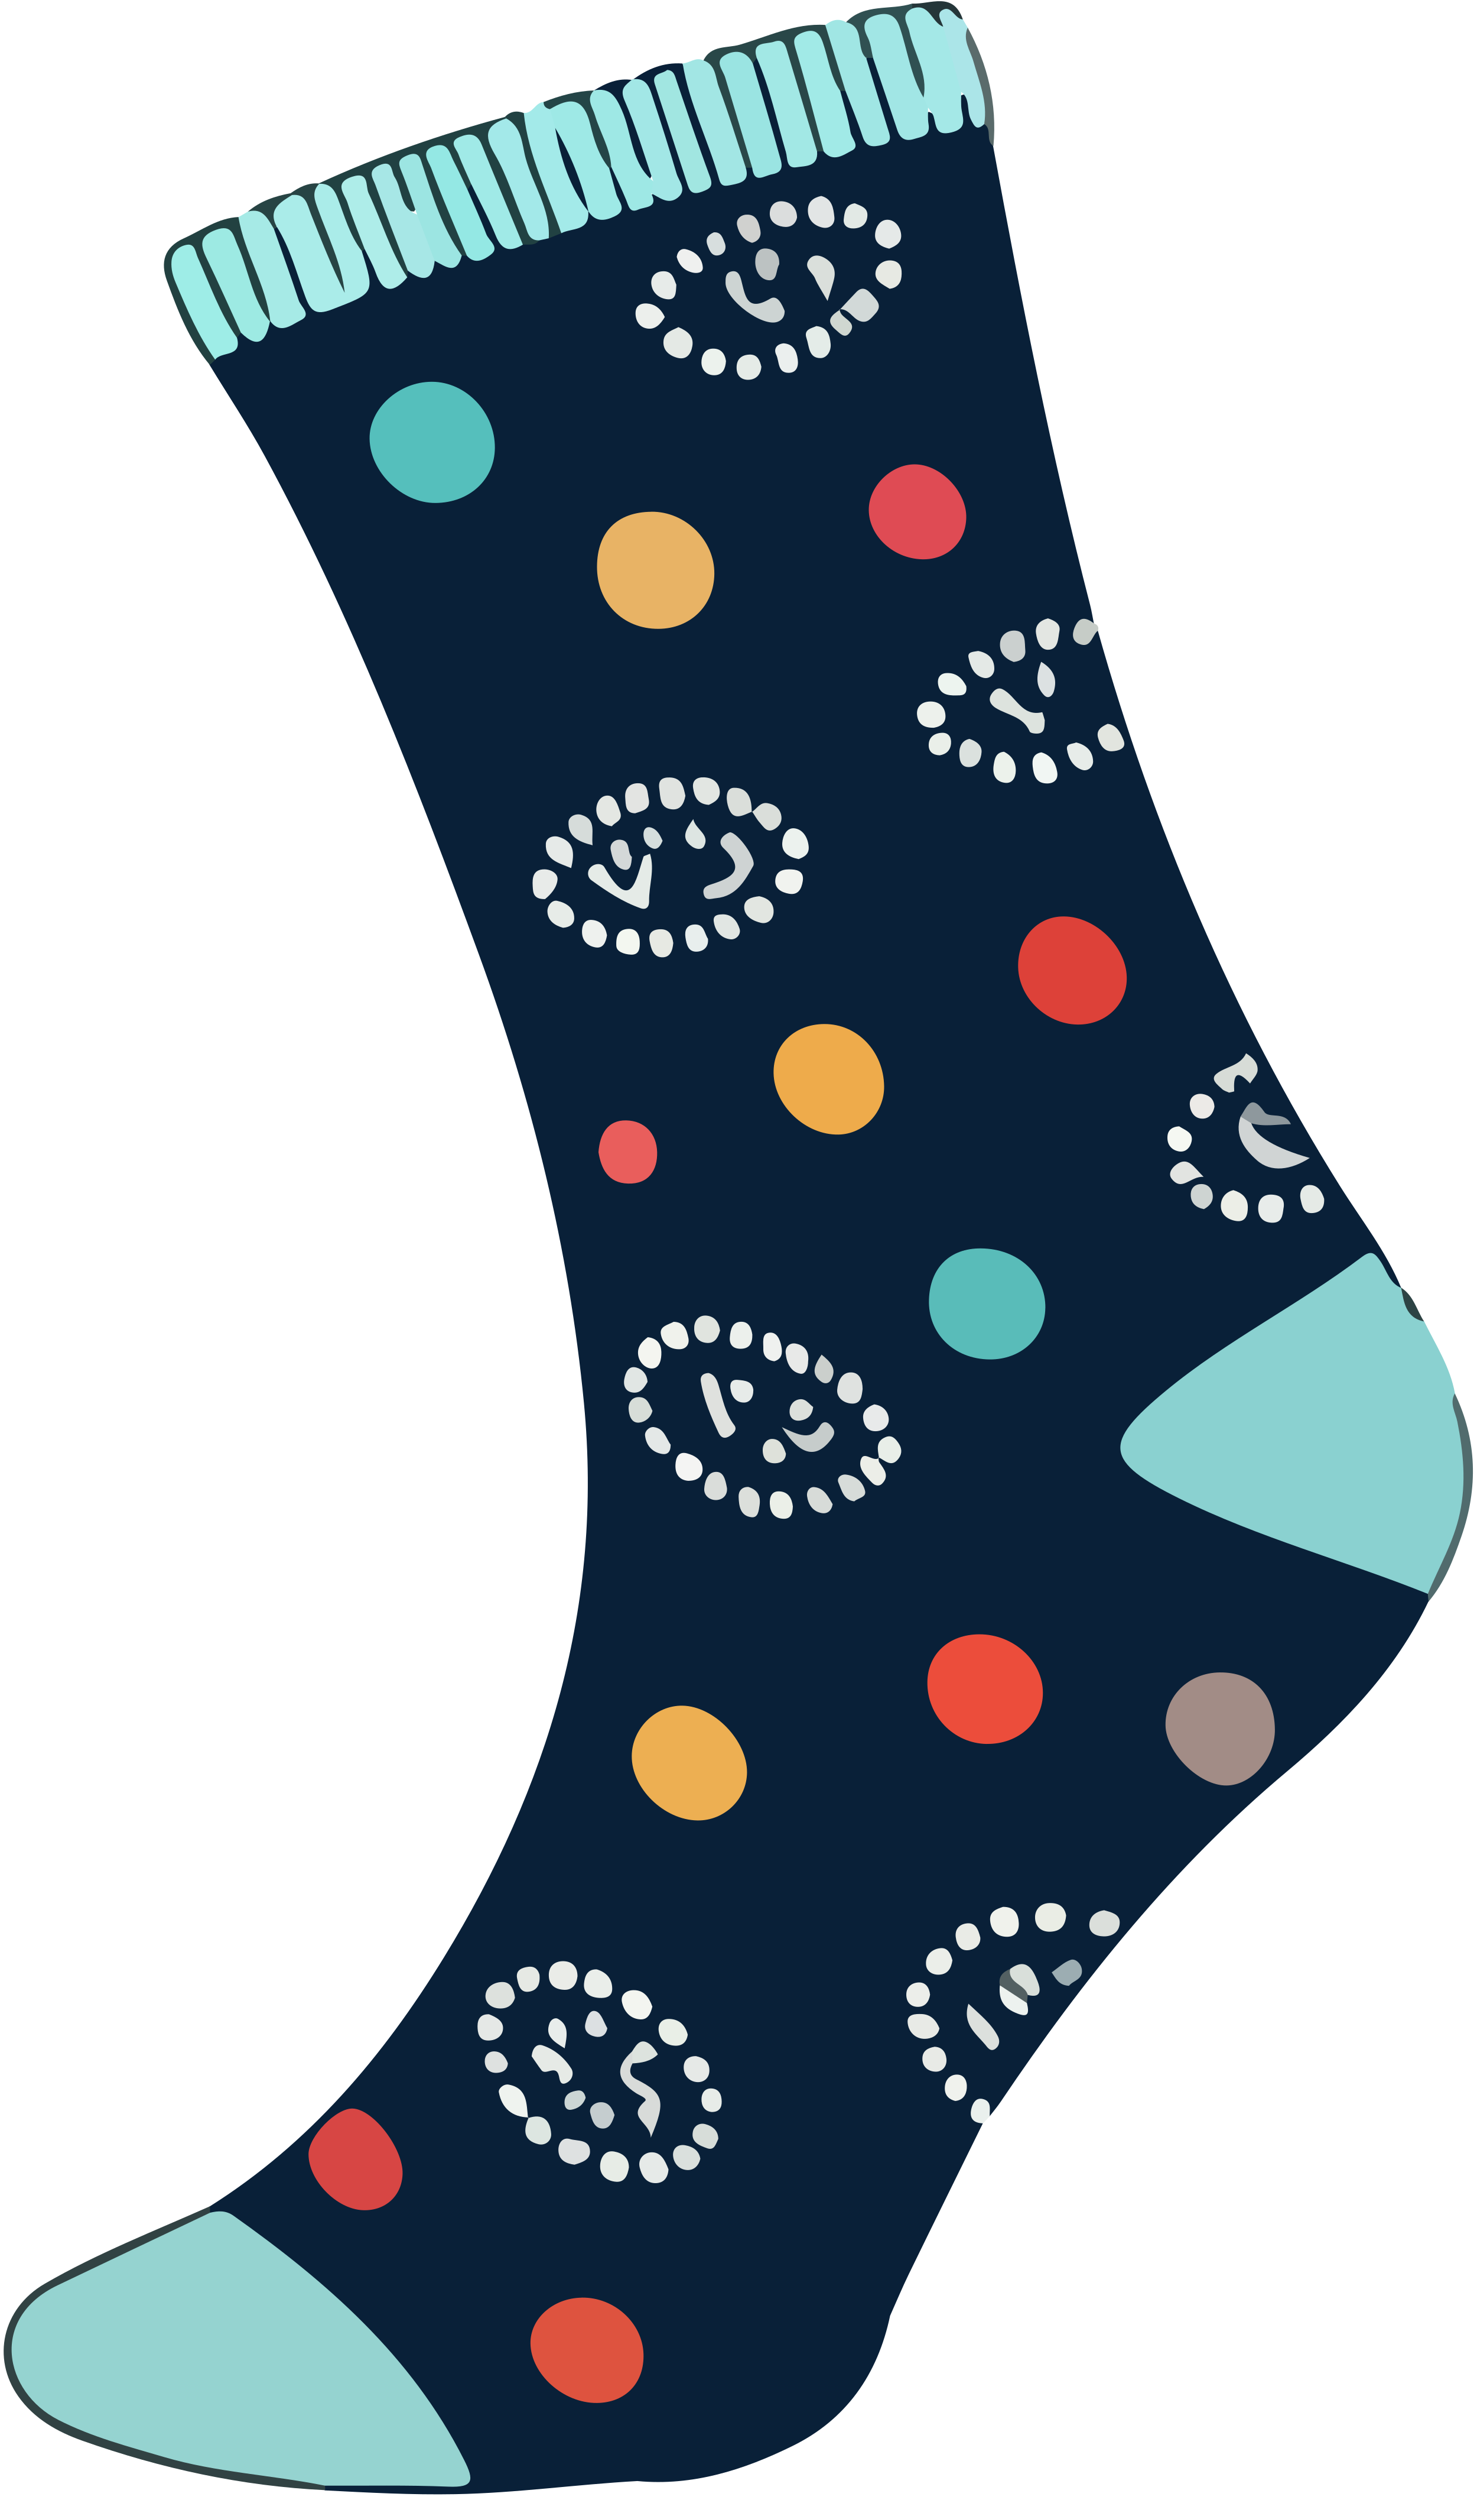 <svg width="269" height="455" viewBox="0 0 269 455" fill="none" xmlns="http://www.w3.org/2000/svg">
<path d="M38.23 401.58C56.37 390.16 69.75 374.35 80.86 356.26C99.9 325.25 109.89 292.19 106.35 255.38C103.64 227.25 96.91 200.2 87.23 173.76C75.89 142.79 63.99 112.06 48.22 83.01C45.15 77.35 41.54 71.97 38.19 66.46C37.75 65.71 38.17 65.21 38.68 64.73C39.92 63.48 42.47 63.72 42.65 61.24C42.93 60.59 43.4 60.21 44.11 60.14C45.89 60.58 47.45 60.34 48.57 58.7C48.91 58.38 49.31 58.21 49.78 58.18C53.56 58.68 53.91 57.04 52.93 53.81C51.75 49.92 48.94 46.47 49.57 42.06C49.79 41.62 50.14 41.35 50.63 41.26C54.02 43.45 54.03 47.44 55.6 50.6C56.67 52.77 56.48 56.19 60.68 54.85C65.63 53.27 66.26 52.53 65.4 47.78C65.31 47.29 65.37 46.8 65.48 46.31C65.65 45.86 65.96 45.52 66.37 45.28C68.36 45.6 68.78 47.37 69.53 48.77C70.39 50.39 71.45 50.98 73.08 49.83C73.44 49.55 73.82 49.32 74.24 49.14C76.12 49.14 77.74 48.52 79.09 47.21C80.72 46.86 82.52 47.27 84 46.15C84.43 46 84.86 45.92 85.31 45.9C87.97 45.92 88.29 44.68 87.35 42.47C86.23 39.84 84.05 37.56 84.52 34.37C84.82 33.67 85.29 33.22 86.11 33.27C88.42 35.13 88.99 38.03 90.37 40.44C91.38 42.2 92.17 44.1 94.76 43.56C95.82 43.39 96.88 43.17 97.9 42.83C98.51 42.62 99.13 42.44 99.74 42.26C100.56 42 101.38 41.71 102.19 41.42C104.19 40.98 105.73 39.78 107.2 38.45C110.04 38.62 112.27 38.29 110.74 34.5C110.31 33.44 110.13 32.3 110.49 31.15C110.69 30.71 111.02 30.41 111.47 30.25C113.19 30.65 113.77 32.1 114.13 33.5C115.01 36.88 116.87 36.62 119.21 35.11C120.74 34.82 123.06 35.02 122.17 32.47C120.13 26.64 119.25 20.35 115.49 15.18C115.38 14.98 115.27 14.78 115.17 14.57C117.87 12.55 120.83 11.31 124.28 11.56C127.38 17.06 129.1 23.1 131.03 29.04C132.03 32.11 133.37 32.87 135.79 30.39C136.21 30.17 136.66 30.09 137.13 30.12C140.22 30.95 140.63 29.26 140.1 26.85C139.36 23.44 138.48 20.07 137.38 16.75C136.81 15.03 135.99 13.34 136.44 11.43C136.73 10.72 137.2 10.25 138.03 10.28C141.78 14.45 141.92 19.98 143.48 24.97C144.39 27.88 145.61 29.55 148.7 27.29C149.13 27.09 149.57 26.98 150.04 26.95C153.74 27.46 154.39 25.78 153.36 22.58C152.72 20.6 151.49 18.57 152.92 16.4C153.36 16.19 153.81 16.17 154.27 16.33C156.82 18.47 156.28 22.54 159.64 24.77C160.48 19.6 155.96 15.43 157.79 10.57C158.18 10.27 158.61 10.16 159.09 10.25C162.03 12.86 161.68 16.85 163.22 20.05C163.84 21.34 164.07 23.12 165.78 23.38C167.72 23.67 167.78 21.53 168.78 20.57C168.93 20.5 169.13 20.33 169.22 20.38C172.08 21.806 173.91 20.867 174.71 17.56C176.38 16.49 176.66 18.03 177.04 18.95C177.62 20.35 178.2 21.64 179.76 22.16C181.26 23.35 180.1 25.21 180.87 26.59C185.99 54.6 191.42 82.54 198.54 110.13C198.83 111.25 199 112.39 199.23 113.53C199.12 114.11 197.67 113.71 198.34 114.74C198.39 114.82 199.39 114.3 199.94 114.79C210.02 150.51 224.32 184.39 244.05 215.89C247.9 222.03 252.45 227.73 255.23 234.51C253.04 235.18 252.3 233.36 251.41 232.1C250.09 230.24 248.76 229.85 246.83 231.23C236.01 238.96 224.14 245.12 213.76 253.51C211.68 255.19 209.76 257.01 207.91 258.93C204.44 262.52 204.51 264.17 208.46 267.41C212.75 270.93 217.78 273.19 222.86 275.26C232.72 279.27 243 282.13 252.81 286.28C255.4 287.38 258.14 288.2 260.23 290.25C260.48 290.71 260.46 291.15 260.13 291.56C254.16 304 244.78 313.74 234.43 322.4C213.78 339.68 197.19 360.36 182.26 382.54C181.63 383.48 180.89 384.34 180.2 385.24C179.77 385.07 179.27 384.51 178.92 384.8C178.37 385.27 178.93 385.94 178.98 386.53C174.5 395.64 169.99 404.75 165.54 413.88C164.32 416.38 163.25 418.96 162.11 421.5C159.86 432.17 154.14 440.4 144.31 445.22C135.47 449.56 126.18 452.55 116.08 451.59C105.02 452.2 94.04 453.78 82.94 453.98C74.99 454.13 67.07 453.7 59.15 453.29C58.84 452.79 58.92 452.36 59.38 452.01C65.59 450.3 71.94 451.45 78.22 451.24C84.59 451.02 84.66 451.11 81.63 445.27C75.61 433.69 66.64 424.53 56.96 416.09C51.22 411.09 45.5 405.89 38.29 402.9C37.85 402.5 37.81 402.07 38.18 401.61L38.23 401.58Z" fill="#092038"/>
<path d="M260.05 290.11C245.05 284.08 229.3 279.95 214.77 272.74C201.08 265.95 200.75 262.7 212.34 253.14C223.51 243.92 236.57 237.48 248.07 228.76C249.83 227.43 250.47 228.18 251.46 229.64C252.6 231.33 253.07 233.62 255.3 234.47L255.2 234.38C256.8 236.29 256.79 239.29 259.38 240.53C261.48 244.79 264.12 248.83 264.98 253.62C267.14 261.93 268.65 270.2 265.69 278.72C264.28 282.78 262.5 286.59 260.06 290.1L260.05 290.11Z" fill="#8AD1D0"/>
<path d="M74.26 49.25C74.23 49.66 74.2 50.07 74.18 50.48C71.55 50.74 71.61 48.39 70.87 46.94C68.74 42.74 67.41 38.14 64.71 33.22C63.18 38.23 68.38 41.18 66.39 45.25C66.29 45.48 66.11 45.62 65.87 45.66C62.99 44.62 62.6 41.77 61.54 39.47C60.65 37.53 60.04 35.47 58.37 34C58.27 33.8 58.17 33.59 58.07 33.38C69.01 28.34 80.36 24.43 91.98 21.28C92.12 21.47 92.25 21.66 92.39 21.85C90.38 24.07 90.42 26.32 91.79 28.95C94.29 33.72 95.81 38.93 98.2 43.76C97.4 44.77 96.27 44.47 95.22 44.52C91.72 41.12 91.14 36.24 88.94 32.17C87.89 30.22 87.56 27.78 85.24 26.43C83.97 29.15 87.8 31.07 85.82 33.53C85.59 33.86 85.37 34.19 85.14 34.53C81.78 34.16 82.87 29.97 79.79 28.72C79.26 31.17 80.74 33.04 81.23 35.08C82.16 39.02 85.75 42.06 85.03 46.53H84.56L84.09 46.51C81.31 46.32 81.05 43.81 80.15 42.03C78.23 38.23 77.12 34.06 75 29.46C74.01 33.08 77.31 35.67 75.43 38.49C71.21 38.47 72.4 33.62 69.2 31.77C70.21 36.1 72.07 39.55 73.34 43.2C74.02 45.14 75.49 47 74.26 49.25Z" fill="#214142"/>
<path d="M59.19 452.43C59.22 452.7 59.22 452.97 59.21 453.25C44.02 452.52 29.32 449.31 15.03 444.26C10.5 442.66 6.23 440.29 3.32 436.16C-1.53 429.28 0.37 420.19 8.14 415.68C17.74 410.11 28.11 406.09 38.23 401.58C38.23 401.97 38.24 402.36 38.25 402.76C37.27 405.74 34.39 406.15 32.07 407.21C25.74 410.1 19.25 412.7 13.13 416.01C8.34 418.61 3.14 421.27 3.57 428.05C4.01 434.99 8.78 438.51 14.52 440.9C27.03 446.12 40.21 448.61 53.61 450.1C55.69 450.33 58.06 449.89 59.18 452.43H59.19Z" fill="#314243"/>
<path d="M135.83 30.55C136.54 32.92 135.01 33.31 133.22 33.66C132.13 33.87 131.38 34.07 130.99 32.67C129.01 25.55 125.52 18.91 124.33 11.54C125.61 11.5 126.73 10.28 128.12 11.01C129.51 9.58 130.2 11.07 130.54 11.85C133.19 17.82 136.13 23.73 135.83 30.54V30.55Z" fill="#A2E6E4"/>
<path d="M49.88 41.65C51.4 45.99 52.98 50.32 54.41 54.69C54.79 55.85 56.88 57.28 54.73 58.31C53.12 59.09 51.09 60.98 49.22 58.45C45.85 53.3 44.36 47.41 42.59 41.63C42.35 40.84 42.58 40 43.43 39.52C44 39.19 44.57 38.86 45.15 38.52C48.27 37.22 49.92 38.16 49.88 41.65Z" fill="#A6EAE6"/>
<path d="M107.13 38.42C107.47 42.16 104.16 41.45 102.24 42.44C98.68 40.5 99.12 36.48 97.58 33.49C96.28 30.96 95.83 28.15 94.81 25.53C94.15 23.83 93.56 22.02 95.4 20.55C97.05 20.71 97.48 18.65 99 18.57C99.63 18.86 100.36 18.98 100.81 19.59C101.65 20.77 102.05 22.11 102.28 23.51C102.96 28.57 105.86 32.87 107.16 37.72C107.15 37.95 107.13 38.18 107.12 38.41L107.13 38.42Z" fill="#A3EAE9"/>
<path d="M157.75 10.54C159.05 14.8 160.34 19.06 161.66 23.32C162.06 24.62 162.7 25.91 160.64 26.39C159.07 26.76 157.78 26.91 157.12 24.9C156.2 22.08 155.05 19.33 153.99 16.55C150.74 13.18 149.81 9.09 150.31 4.57C151.46 3.64 152.7 3.26 154.09 4.04C157.41 4.35 158.04 5.48 157.75 10.54Z" fill="#A0E6E4"/>
<path d="M150.31 4.57C151.54 8.56 152.77 12.56 153.99 16.55H153.51L153.03 16.53C150.47 16.12 150.7 13.72 149.87 12.08C149.1 10.58 149.19 8.52 146.64 7.48C146.5 12.23 148.71 16.01 149.46 20.06C149.92 22.53 151.76 24.91 150.01 27.54C149.61 27.54 149.21 27.56 148.8 27.56C146.4 26.8 146.46 24.52 145.96 22.7C145.02 19.33 144.11 15.96 143.16 12.6C142.26 9.38 140.68 8.39 137.81 10.55C137.58 10.89 137.34 11.23 137.11 11.57C133.39 10.98 132.36 12.35 133.72 15.89C134.9 18.97 135.92 22.13 136.8 25.31C137.27 27 138.17 28.75 137 30.53C136.61 30.53 136.22 30.53 135.83 30.53C134.21 25.6 132.7 20.62 130.89 15.76C130.27 14.08 130.4 11.78 128.12 11C129.49 8.17 132.43 8.8 134.71 8.14C139.84 6.66 144.76 4.18 150.31 4.54V4.57Z" fill="#294748"/>
<path d="M43.43 39.52C44.5 46.1 48.47 51.78 49.22 58.45L49.17 58.51C46.59 58.63 46.58 56.35 45.86 54.85C44.42 51.85 43.51 48.63 42.3 45.53C41.87 44.44 41.21 43.22 39.77 43.67C37.93 44.25 38.42 45.79 38.95 46.99C40.3 50.03 41.44 53.16 43.02 56.09C43.75 57.44 45.27 58.74 43.88 60.53L43.18 61.48C40 61.16 39.86 58.22 38.84 56.18C37.31 53.13 36.4 49.77 34.06 46.6C31.89 49.24 33.41 51.29 34.06 53.33C35.39 57.54 38.92 60.81 39.22 65.46C38.88 65.78 38.55 66.1 38.21 66.42C34.43 61.9 32.34 56.49 30.39 51.07C29.22 47.82 29.82 45.01 33.52 43.36C36.77 41.9 39.7 39.67 43.45 39.5L43.43 39.52Z" fill="#224141"/>
<path d="M179.25 22.59C177.91 23.84 177.48 23.06 176.83 21.76C176 20.14 176.78 17.98 175.05 16.72C171.78 13.12 171.95 8.26 170.34 4.04C171.46 0.15 171.99 0.1 175.37 3.54C175.66 4.03 175.95 4.52 176.24 5.02C177.29 8.83 178.81 12.5 179.6 16.39C180.02 18.47 180.76 20.61 179.26 22.6L179.25 22.59Z" fill="#ABE5E8"/>
<path d="M260.05 290.11C262.04 285.24 264.77 280.69 265.87 275.45C267.05 269.84 266.53 264.32 265.42 258.77C265.09 257.1 263.94 255.44 264.96 253.63C269.04 262.13 269.21 270.86 266.16 279.65C264.71 283.84 263.12 288.04 260.17 291.52C260.13 291.05 260.08 290.58 260.04 290.11H260.05Z" fill="#516B6D"/>
<path d="M157.75 10.54C155.77 8.8 157.67 4.88 154.09 4.04C157.44 0.55 162.17 1.93 166.14 0.65C166.44 1.03 166.57 1.46 166.53 1.94C166.29 5.86 168.18 9.29 169.03 12.95C169.43 14.67 171.01 16.76 168.11 17.93C165.05 16.74 165.47 13.66 164.57 11.31C164.16 10.23 163.94 9.08 163.49 8.01C162.88 6.56 162.7 4.22 160.61 4.57C158.11 4.99 159.65 7.24 159.53 8.7C159.47 9.36 159.51 10.02 159.02 10.54C158.6 10.54 158.18 10.54 157.75 10.53V10.54Z" fill="#305052"/>
<path d="M95.39 20.55C96.19 28.31 99.76 35.21 102.23 42.45C101.46 42.76 100.7 43.07 99.93 43.38C97.09 36.2 94.22 29.03 92.18 21.57L91.96 21.29C92.93 20.25 94.09 20.09 95.38 20.56L95.39 20.55Z" fill="#214142"/>
<path d="M52.92 35.18C54.46 34.08 56.09 33.24 58.06 33.39L58.13 33.45C58.55 38.18 61.11 42.22 62.38 46.67C62.7 47.79 63.26 48.83 63.58 49.95C63.94 51.25 64.37 52.88 62.82 53.42C61.6 53.85 60.86 52.38 60.34 51.36C58.83 48.38 57.66 45.26 56.59 42.11C55.89 40.04 55.07 38.06 53.5 36.47C53.2 36.08 53.01 35.65 52.93 35.16L52.92 35.18Z" fill="#274444"/>
<path d="M179.25 22.59C179.91 18.54 178.34 14.9 177.27 11.14C176.71 9.17 175.25 7.27 176.24 5.02C179.9 11.75 181.63 18.89 180.93 26.57C179.4 25.65 180.77 23.52 179.26 22.59H179.25Z" fill="#5A6B6B"/>
<path d="M100.16 19.87C99.46 19.72 99 19.36 99 18.57C101.94 17.41 104.96 16.57 108.15 16.47C108.28 16.67 108.4 16.87 108.53 17.06C109.05 19.86 110.35 22.4 111.11 25.12C111.58 26.82 112.65 28.54 111.32 30.33C111.27 30.54 111.14 30.63 110.93 30.61C108.05 29.96 107.83 27.25 107.21 25.21C106.1 21.52 104.04 19.62 100.15 19.87H100.16Z" fill="#244547"/>
<path d="M108.15 16.48C110.32 15.14 112.57 14.13 115.21 14.57L115.12 14.46C115.03 18.78 116.79 22.66 118 26.67C118.59 28.64 119.77 30.63 118.26 32.71C114.86 32.17 114.96 29.05 114.08 26.78C112.62 23.02 112.12 18.75 108.13 16.46V16.48H108.15Z" fill="#092038"/>
<path d="M199.99 114.76C198.84 115.61 198.76 118.16 196.5 117.18C195.34 116.68 195.18 115.56 195.69 114.28C196.55 112.13 197.78 112.33 199.28 113.5C199.91 113.7 200.14 114.12 199.99 114.75V114.76Z" fill="#C6CCC7"/>
<path d="M166.12 1.56C166.14 1.26 166.14 0.96 166.14 0.65C169.46 0.82 173.61 -1.63 175.36 3.54C173.87 3.45 173.31 0.89 171.66 1.82C170.41 2.52 171.48 3.83 171.78 4.85C169.14 5.04 167.76 3.07 166.12 1.55V1.56Z" fill="#253639"/>
<path d="M49.88 41.65C48.78 39.88 47.93 37.74 45.15 38.52C47.39 36.59 50.08 35.7 52.93 35.17L53.18 35.49C53.34 35.96 53.37 36.67 52.99 36.76C50.57 37.39 50.49 39.3 50.39 41.23C50.31 41.48 50.15 41.61 49.89 41.64L49.88 41.65Z" fill="#274444"/>
<path d="M179.03 386.48C177.11 386.44 176.47 385.39 176.96 383.65C177.22 382.73 177.79 381.79 178.94 382.04C180.73 382.44 180.18 383.98 180.26 385.19C179.85 385.62 179.45 386.05 179.04 386.48H179.03Z" fill="#EAF0ED"/>
<path d="M259.36 240.53C255.97 239.84 255.7 237.02 255.18 234.38C257.47 235.82 258 238.46 259.36 240.53Z" fill="#2D4344"/>
<path d="M59.19 452.43C49.45 450.47 39.43 450.04 29.84 447.21C23.32 445.29 16.78 443.6 10.64 440.47C0.71 435.41 -2.02 421.95 10.47 415.97C19.72 411.54 29 407.15 38.26 402.75C39.75 402.39 41.14 402.31 42.53 403.3C59.49 415.32 74.93 428.75 84.53 447.76C86.42 451.5 86.25 452.8 81.64 452.61C74.17 452.3 66.67 452.47 59.19 452.43Z" fill="#95D3D0"/>
<path d="M79.32 91.55C73.22 91.59 67.39 85.91 67.31 79.85C67.24 74.38 72.61 69.48 78.66 69.49C84.87 69.49 90.19 75.08 90.13 81.54C90.08 87.29 85.52 91.51 79.32 91.55Z" fill="#55BFBC"/>
<path d="M118.64 93.14C124.84 93.09 130.18 98.36 130.1 104.47C130.03 110.24 125.76 114.43 119.92 114.46C113.43 114.49 108.68 109.67 108.73 103.09C108.78 96.82 112.39 93.2 118.64 93.15V93.14Z" fill="#E8B365"/>
<path d="M190.38 238.09C190.31 243.47 185.95 247.49 180.24 247.44C173.71 247.38 168.97 242.7 169.19 236.54C169.39 230.75 173 227.19 178.63 227.23C185.44 227.27 190.46 231.92 190.39 238.1L190.38 238.09Z" fill="#59BCB9"/>
<path d="M124.29 310.46C130.05 310.55 136.09 316.81 136.05 322.62C136.01 327.47 131.93 331.42 127.03 331.35C120.9 331.26 115 325.47 115.06 319.6C115.11 314.62 119.39 310.38 124.3 310.46H124.29Z" fill="#EDAF52"/>
<path d="M179.74 317.43C173.68 317.35 168.82 312.3 168.9 306.17C168.96 301.03 172.82 297.49 178.36 297.47C184.61 297.45 189.93 302.34 189.94 308.13C189.95 313.45 185.51 317.49 179.74 317.42V317.43Z" fill="#EC4D3B"/>
<path d="M232.19 314.77C232.26 319.99 227.98 324.95 223.37 324.99C218.41 325.03 212.34 319.03 212.27 314.03C212.2 308.68 216.52 304.47 222.14 304.41C228.24 304.34 232.11 308.33 232.19 314.77Z" fill="#A28C86"/>
<path d="M150.14 186.39C156.13 186.37 160.93 191.36 161.02 197.72C161.09 202.45 157.35 206.42 152.72 206.51C146.71 206.63 141 201.23 140.89 195.33C140.79 190.19 144.71 186.41 150.14 186.39Z" fill="#EEAB4B"/>
<path d="M105.94 418.2C111.87 418.11 117.01 422.79 117.2 428.46C117.37 433.71 113.95 437.32 108.74 437.38C102.61 437.45 96.68 432.14 96.61 426.53C96.56 422.01 100.73 418.29 105.94 418.21V418.2Z" fill="#DE533F"/>
<path d="M205.21 177.83C205.34 182.58 201.72 186.29 196.77 186.48C190.93 186.7 185.61 181.84 185.43 176.12C185.27 171.05 188.59 167.08 193.2 166.82C199.07 166.49 205.05 171.98 205.21 177.83Z" fill="#DD4139"/>
<path d="M167.89 101.8C162.49 101.64 157.99 97.26 158.24 92.42C158.47 88.11 162.71 84.28 166.98 84.53C171.6 84.8 176.09 89.65 175.98 94.25C175.87 98.76 172.47 101.94 167.88 101.8H167.89Z" fill="#DF4B54"/>
<path d="M50.38 41.24C48.74 38.08 51.07 36.84 53.17 35.5C55.72 35.2 55.96 37.26 56.6 38.89C58.52 43.74 60.43 48.6 62.78 53.3C62.19 47.89 59.72 43.09 57.92 38.09C57.31 36.4 56.7 34.94 58.14 33.45C60.01 33.38 60.83 34.32 61.51 36.09C62.76 39.35 63.68 42.81 65.87 45.66C68.33 53.48 68.26 53.31 60.44 56.33C57.44 57.49 56.54 56.55 55.58 53.94C54 49.65 52.86 45.17 50.39 41.24H50.38Z" fill="#AAECE9"/>
<path d="M56.19 392.09C56.2 388.84 61.27 383.64 64.28 383.79C68.06 383.98 73.47 391.11 73.32 395.7C73.19 399.69 70.19 402.44 66.11 402.29C61.3 402.12 56.18 396.85 56.19 392.08V392.09Z" fill="#D74644"/>
<path d="M159.02 10.56C158.7 9.29 158.6 7.91 158.02 6.78C156.95 4.7 157.28 3.38 159.59 2.76C161.58 2.23 163.05 2.59 163.82 4.83C165.3 9.13 165.83 13.75 168.19 17.75C169.13 18.08 169.68 18.58 169.02 19.62C169.04 20.61 168.94 21.61 169.11 22.58C169.49 24.81 167.8 24.88 166.43 25.31C164.88 25.79 163.93 25.2 163.42 23.67C161.97 19.3 160.48 14.94 159.01 10.57L159.02 10.56Z" fill="#A1E6E5"/>
<path d="M169.03 19.61C168.75 18.99 168.47 18.36 168.2 17.74C169.07 13.38 166.46 9.77 165.62 5.78C165.32 4.34 163.86 2.71 166.13 1.56C169.32 0.42 169.67 4.15 171.79 4.86C172.88 8.82 173.97 12.78 175.05 16.73C175.08 17.87 174.96 19.03 175.16 20.14C175.49 21.96 175.98 23.44 173.29 24.1C170.34 24.83 170.52 22.89 170.04 21.22C169.87 20.63 169.38 20.14 169.04 19.61H169.03Z" fill="#A4E8E7"/>
<path d="M137 30.55C135.36 25.07 133.71 19.6 132.08 14.12C131.66 12.7 129.93 11.08 132.24 9.93C134.23 8.94 136.04 9.41 137.11 11.58C138.74 17.14 140.43 22.67 141.95 28.26C142.29 29.51 143.1 31.28 140.63 31.72C139.14 31.98 137.39 33.56 137 30.56V30.55Z" fill="#9AE4E2"/>
<path d="M137.82 10.56C136.85 7.45 139.56 8.1 140.97 7.59C142.86 6.91 143.12 8.52 143.49 9.74C145.29 15.68 147.04 21.63 148.81 27.57C149.05 30.41 146.64 30.19 145.09 30.44C143.17 30.75 143.47 28.83 143.12 27.64C141.43 21.92 140.26 16.04 137.82 10.55V10.56Z" fill="#A2E8E5"/>
<path d="M100.16 19.87C103.77 17.7 106.27 17.64 107.5 22.64C108.17 25.37 109.01 28.3 110.94 30.61C111.37 32.18 111.8 33.75 112.24 35.31C112.64 36.71 114.41 38.2 111.94 39.38C110.09 40.27 108.39 40.45 107.13 38.41L107.2 38.54C105 33.52 103.06 28.39 101.12 23.26C100.8 22.13 100.48 20.99 100.17 19.86L100.16 19.87Z" fill="#9EE9E6"/>
<path d="M150.01 27.55C148.37 21.47 146.84 15.36 145.03 9.33C144.53 7.66 144.18 6.7 146.17 5.94C148.24 5.15 149.2 5.81 149.87 7.76C150.89 10.7 151.22 13.89 153.02 16.54C153.67 19.05 154.49 21.53 154.9 24.07C155.08 25.17 156.7 26.63 155.16 27.4C153.67 28.15 151.76 29.69 150 27.55H150.01Z" fill="#A1EAE7"/>
<path d="M43.87 60.54C41.8 56.03 39.8 51.49 37.63 47.02C36.47 44.63 36.25 42.95 39.32 41.84C42.34 40.75 42.45 42.82 43.27 44.65C45.33 49.23 45.87 54.45 49.16 58.51C48.46 61.96 47.12 63.74 43.87 60.54Z" fill="#9DEAE3"/>
<path d="M39.2 65.48C36.11 61.15 34.04 56.31 31.99 51.44C31.46 50.18 31.14 48.95 31.23 47.61C31.35 45.88 32.5 44.84 34 44.56C35.54 44.28 35.59 45.92 36.02 46.88C38.25 51.82 40 56.99 43.16 61.48C44.14 65.1 40.27 63.89 39.19 65.47L39.2 65.48Z" fill="#9EEDE7"/>
<path d="M108.15 16.46C111.12 15.89 112.13 17.51 113.25 20.05C115.16 24.35 114.87 29.65 118.96 32.97C119.97 33.9 119.32 34.56 118.6 35.21C120 37.91 117.4 37.61 116.24 38.15C114.69 38.87 114.49 37.48 114.05 36.42C113.21 34.37 112.24 32.37 111.32 30.36C111.14 26.98 109.28 24.13 108.36 20.99C107.93 19.51 106.67 18.05 108.15 16.48V16.46Z" fill="#9EE8E5"/>
<path d="M118.6 35.2C118.72 34.45 118.84 33.71 118.96 32.96C117.26 28.05 115.82 23.03 113.75 18.29C112.77 16.04 114 15.47 115.14 14.45C117.91 14 118.35 16.18 118.95 17.98C120.44 22.48 121.87 27.01 123.21 31.56C123.63 32.99 125.24 34.57 123.41 36C121.66 37.36 120.14 35.93 118.61 35.2H118.6Z" fill="#A2E7E6"/>
<path d="M92.19 21.56C95.11 23.11 95.05 26.29 95.74 28.81C97.06 33.69 100.27 38.03 99.94 43.37C99.36 43.5 98.78 43.62 98.2 43.75C96.11 43.81 96.06 41.94 95.52 40.71C93.67 36.5 92.4 31.98 90.09 28.05C88.03 24.53 88.53 22.77 92.19 21.56Z" fill="#A3E9E9"/>
<path d="M85.03 46.54C82.83 41.22 80.51 35.94 78.51 30.55C78.09 29.43 76.36 27.4 79.21 26.56C81.61 25.85 81.87 27.85 82.57 29.23C83.47 30.98 84.29 32.76 85.14 34.53C86.29 37.22 87.53 39.87 88.56 42.61C89.02 43.82 91.1 45.04 89.41 46.33C88.34 47.15 86.55 48.32 85.02 46.53L85.03 46.54Z" fill="#94E8E4"/>
<path d="M109 209.72C109.25 206.32 110.73 203.87 114.04 203.93C117.39 203.99 119.59 206.34 119.68 209.69C119.77 212.98 118.15 215.54 114.4 215.43C110.73 215.33 109.49 212.71 109 209.72Z" fill="#E95E5C"/>
<path d="M85.83 33.54C85.04 31.73 84.18 29.95 83.5 28.1C83.12 27.07 81.61 25.8 83.71 24.93C85.4 24.23 86.86 24.21 87.71 26.29C90.18 32.38 92.72 38.45 95.23 44.53C92.98 45.88 91.41 45.66 90.3 42.93C89.01 39.72 87.34 36.67 85.84 33.54H85.83Z" fill="#A0EAE7"/>
<path d="M74.26 49.25C72.28 44.06 70.24 38.9 68.37 33.67C67.97 32.54 66.76 31.09 69.06 30.09C71.63 28.97 71.22 31.25 71.87 32.23C73.32 34.44 72.74 37.87 75.96 39.04C78.2 41.41 79.7 44.06 79.17 47.48C78.74 51.4 76.81 51.16 74.27 49.26L74.26 49.25Z" fill="#A7E7E6"/>
<path d="M66.38 45.25C65.34 42.47 64.17 39.74 63.29 36.91C62.8 35.33 60.67 33.32 64.1 32.18C67.32 31.11 66.52 33.87 67.14 35.19C69.53 40.26 71.08 45.73 74.17 50.48C71.78 53.25 69.82 53.58 68.41 49.6C67.88 48.1 67.07 46.7 66.38 45.26V45.25Z" fill="#AEEDE9"/>
<path d="M121.5 12.73C122.79 12.81 122.91 13.82 123.24 14.77C125.22 20.58 127.16 26.39 129.29 32.14C129.93 33.88 129.41 34.32 127.87 34.89C126.37 35.45 125.7 35.07 125.26 33.72C123.26 27.59 121.25 21.45 119.26 15.32C118.58 13.23 120.66 13.52 121.5 12.73Z" fill="#A1E6E1"/>
<path d="M79.16 47.47C78.09 44.66 77.02 41.84 75.95 39.03C75.01 36.39 74.15 33.72 73.09 31.13C72.49 29.66 72.43 29 74.22 28.27C76.3 27.42 76.53 28.78 76.9 29.91C78.8 35.66 80.5 41.5 84.1 46.51C83.12 50.25 81.06 48.43 79.16 47.47Z" fill="#9CE5E2"/>
<path d="M118.39 155.4C119.3 158.37 118.15 161.24 118.22 164.06C118.24 165.01 117.73 165.68 116.69 165.32C113.4 164.17 110.51 162.25 107.71 160.22C107.03 159.73 106.87 158.72 107.45 158C108.2 157.08 109.61 157.05 110.07 157.84C114.94 166.26 115.79 160.21 117.2 155.94C117.26 155.76 117.7 155.7 118.39 155.39V155.4Z" fill="#E5EBE7"/>
<path d="M132.91 151.49C134.36 151.48 137.86 156.39 137.18 157.61C135.66 160.32 134.09 163.14 130.44 163.48C129.52 163.56 128.39 164.1 128.13 162.59C127.94 161.49 128.83 161.19 129.58 160.95C133.33 159.75 135.93 158.35 131.76 154.37C130.54 153.21 131.57 152 132.92 151.5L132.91 151.49Z" fill="#CED3D3"/>
<path d="M115.2 375.57C114.56 376.74 114.56 377.79 115.88 378.46C120.91 381 121.36 382.39 118.52 389.1C118.47 386.23 114 385.49 117.48 382.43C118.02 381.95 116.46 381.39 115.86 381C112.31 378.72 111.95 376.25 115.14 373.38C115.72 374.09 115.76 374.82 115.21 375.57H115.2Z" fill="#D8DBD9"/>
<path d="M142.91 56.62C142.91 57.57 142.49 58.24 141.66 58.56C138.92 59.64 132.16 54.61 132.14 51.5C132.14 50.67 132.11 49.74 133.07 49.45C134.41 49.05 134.78 50.16 135.02 51.08C135.74 53.87 136.03 56.89 140.3 54.35C141.58 53.59 142.42 55.38 142.91 56.61V56.62Z" fill="#CDD4D3"/>
<path d="M227.89 204.44C228.73 206.873 232.28 208.983 238.54 210.77C235.1 212.97 231.51 213.47 228.95 211.22C226.74 209.28 224.75 206.71 225.94 203.23C227.05 202.88 227.61 203.44 227.9 204.43L227.89 204.44Z" fill="#D0D4D4"/>
<path d="M129.03 249.91C130.16 250.21 130.58 251.2 130.86 252.11C131.62 254.62 132.05 257.22 133.73 259.4C134.35 260.2 133.58 260.95 132.87 261.4C132.04 261.92 131.33 261.76 130.88 260.8C129.47 257.8 128.17 254.76 127.64 251.46C127.48 250.47 128.04 249.96 129.03 249.91Z" fill="#DFE1DE"/>
<path d="M190.28 131.06C190.22 132.22 190.28 133.19 189.34 133.46C188.79 133.62 187.68 133.48 187.54 133.16C186.35 130.39 183.49 130.18 181.36 128.87C180.58 128.39 179.84 127.49 180.55 126.37C181.02 125.63 181.72 125.03 182.58 125.45C185.07 126.67 186.05 130.52 189.82 129.63C189.86 129.62 190.18 130.77 190.27 131.06H190.28Z" fill="#DDE3DE"/>
<path d="M142.39 259.76C145.52 261.24 147.7 262.29 149.31 259.57C149.82 258.71 150.53 258.61 151.29 259.45C152.06 260.3 152.17 260.91 151.39 261.96C148.76 265.47 145.86 265.17 142.39 259.76Z" fill="#C6CCCB"/>
<path d="M223.86 198.88C223.44 198.68 222.92 198.55 222.58 198.23C221.78 197.48 220.33 196.46 221.54 195.46C223.21 194.09 225.87 194.07 226.94 191.72C228.1 192.44 229.13 193.42 229.04 194.81C228.99 195.64 228.16 196.41 227.67 197.21C225.07 194.37 224.63 195.87 224.78 198.63C224.78 198.69 224.21 198.78 223.85 198.87L223.86 198.88Z" fill="#D7DCD7"/>
<path d="M96.83 374.27C96.98 372.71 97.8 371.95 98.83 372.3C101.03 373.03 102.8 374.56 104.04 376.5C104.56 377.31 104.27 378.52 103.26 379.07C101.98 379.77 101.94 378.47 101.79 377.86C101.27 375.67 99.41 377.86 98.61 376.81C97.93 375.92 97.32 374.97 96.83 374.28V374.27Z" fill="#E6EAE6"/>
<path d="M152.95 56.37C153.95 55.3 154.94 54.21 155.96 53.16C157.14 51.95 158.05 52.78 158.84 53.68C159.7 54.66 160.76 55.64 159.44 57.07C158.65 57.92 157.99 58.95 156.58 58.43C155.22 57.92 154.59 56.14 152.85 56.29L152.94 56.37H152.95Z" fill="#D2D9D8"/>
<path d="M176.38 364.71C178.49 366.73 180.53 368.29 181.74 370.64C182.13 371.41 182.07 372.29 181.35 372.86C180.41 373.61 179.86 372.67 179.42 372.14C177.73 370.13 175.23 368.43 176.38 364.7V364.71Z" fill="#DCE0DD"/>
<path d="M121.75 394.85C121.66 396.36 120.9 397.36 119.39 397.37C117.62 397.38 116.87 395.96 116.51 394.55C116.11 393.02 117.24 391.85 118.52 391.76C120.41 391.63 121.14 393.31 121.75 394.86V394.85Z" fill="#E6EAE8"/>
<path d="M124.83 144.85C124.57 146.29 123.93 147.49 122.33 147.31C120.11 147.06 120.31 145.12 120.07 143.54C119.85 142.04 120.54 141.47 121.99 141.51C124.21 141.58 124.47 143.25 124.83 144.85Z" fill="#E0E3E0"/>
<path d="M150.71 54.77C149.66 52.91 148.9 51.84 148.43 50.66C147.99 49.55 146.25 48.72 147.36 47.23C148.03 46.32 149.12 46.37 150.06 46.88C151.5 47.65 152.27 48.88 151.95 50.55C151.73 51.67 151.32 52.76 150.72 54.78L150.71 54.77Z" fill="#DADFDB"/>
<path d="M123.55 59.54C125.23 60.25 126.38 61.2 126.1 62.96C125.88 64.35 125.09 65.56 123.42 65.14C121.89 64.75 120.64 63.75 120.85 61.97C121.03 60.42 122.51 60.11 123.56 59.54H123.55Z" fill="#E4E9E5"/>
<path d="M184.62 120.49C183.16 119.94 182.11 118.96 182.12 117.32C182.12 115.49 183.65 114.64 185.02 114.79C186.88 115 186.6 116.97 186.73 118.33C186.86 119.68 185.95 120.33 184.63 120.49H184.62Z" fill="#CBD0CF"/>
<path d="M194.17 348.64C194.02 350.55 193.14 351.51 191.35 351.6C189.46 351.69 188.48 350.48 188.51 348.92C188.53 347.66 189.4 346.46 191.06 346.39C192.8 346.32 193.88 347.03 194.17 348.64Z" fill="#EAEDE5"/>
<path d="M114.55 394.48C114.31 395.87 113.83 397.22 112.24 397.12C110.45 397 109.13 395.87 109.31 393.95C109.43 392.67 110.22 391.33 111.84 391.61C113.32 391.87 114.54 392.71 114.54 394.48H114.55Z" fill="#E7ECE6"/>
<path d="M105.18 359.7C105.01 361.1 104.33 362.24 102.77 362.18C101.19 362.12 99.95 361.39 99.95 359.49C99.95 357.83 101.05 357.02 102.39 356.97C103.99 356.9 105.16 357.79 105.18 359.7Z" fill="#EAECE8"/>
<path d="M104.64 394.01C103.1 393.8 101.75 393.21 101.7 391.38C101.67 390.08 102.48 388.94 103.8 389.34C105.15 389.75 107.45 389.32 107.46 391.63C107.46 393.16 105.94 393.6 104.63 394.01H104.64Z" fill="#DEE1E1"/>
<path d="M108.7 358.46C110.43 358.98 111.48 360.13 111.5 361.95C111.52 363.47 110.34 363.72 109.12 363.65C107.48 363.55 106.18 362.78 106.37 361.01C106.49 359.85 106.88 358.37 108.7 358.46Z" fill="#EAEEEA"/>
<path d="M182.68 347.08C184.87 347.07 185.47 348.47 185.55 350.03C185.62 351.49 184.92 352.63 183.16 352.52C181.35 352.4 180.47 351.19 180.33 349.58C180.18 347.89 181.57 347.45 182.68 347.08Z" fill="#F0F2EC"/>
<path d="M201.12 347.7C202.31 348.06 203.91 348.34 203.93 349.87C203.95 351.51 202.72 352.49 200.99 352.45C199.55 352.41 198.29 351.81 198.4 350.19C198.5 348.76 199.58 347.92 201.12 347.69V347.7Z" fill="#DBDFDB"/>
<path d="M96.3 385.41C93.25 385.35 91.4 383.72 90.85 380.82C90.73 380.18 91.7 379.27 92.62 379.43C96.11 380.07 95.87 382.97 96.17 385.52L96.29 385.4L96.3 385.41Z" fill="#EFF3EF"/>
<path d="M104.02 158.01C101.73 157.04 99.27 156.56 99.41 153.58C99.46 152.48 100.69 152.02 101.7 152.31C104.61 153.17 104.68 155.29 104.02 158V158.01Z" fill="#E6EAE8"/>
<path d="M93.8 363.6C93.39 364.98 92.41 365.64 90.95 365.57C89.44 365.5 88.33 364.53 88.42 363.19C88.53 361.55 90.13 360.73 91.58 360.76C93.02 360.79 93.61 362.15 93.79 363.6H93.8Z" fill="#DDE1DD"/>
<path d="M118.81 365.24C118.52 366.44 118.03 367.62 116.65 367.56C114.78 367.48 113.64 366.12 113.28 364.44C112.98 363.06 114.08 362.26 115.36 362.24C117.31 362.2 118.23 363.58 118.81 365.24Z" fill="#F3F5F0"/>
<path d="M224.65 216.63C226.19 217.12 227.25 217.98 227.26 219.72C227.26 221.17 226.86 222.5 225.14 222.24C223.66 222.02 222.29 221.1 222.35 219.37C222.4 218.04 223.21 216.95 224.66 216.62L224.65 216.63Z" fill="#ECEEE7"/>
<path d="M138.28 163.13C139.91 163.46 140.98 164.4 140.89 166.07C140.82 167.32 139.83 168.26 138.58 167.97C137.19 167.64 135.62 166.85 135.54 165.22C135.47 163.65 136.93 163.28 138.27 163.13H138.28Z" fill="#E2E6E1"/>
<path d="M149.56 35.67C151.59 36.18 151.79 37.97 151.96 39.51C152.11 40.85 151.06 41.73 149.74 41.41C148.24 41.05 147.13 40.02 147.14 38.28C147.14 36.7 148.14 35.98 149.56 35.67Z" fill="#E2E5E5"/>
<path d="M157.11 252.79C156.95 254.06 156.86 255.62 155.02 255.47C153.65 255.36 152.35 254.4 152.48 252.93C152.61 251.51 153.23 249.74 155.05 249.8C156.57 249.85 157.1 251.26 157.1 252.79H157.11Z" fill="#DFE2E0"/>
<path d="M170.1 132.46C168.42 132.51 167.3 131.9 167.05 130.35C166.78 128.73 167.77 127.77 169.26 127.69C170.65 127.61 171.88 128.27 172.15 129.83C172.44 131.5 171.43 132.22 170.1 132.46Z" fill="#EDF1EC"/>
<path d="M148.68 59.35C150.78 59.59 151.12 61.05 151.28 62.58C151.41 63.91 150.6 65.15 149.48 65.18C147.25 65.23 147.39 63.01 146.89 61.57C146.32 59.93 147.78 59.78 148.68 59.35Z" fill="#E4ECE8"/>
<path d="M125.26 370.32C125.06 371.72 124.24 372.41 122.95 372.35C121.3 372.28 120.2 371.31 119.97 369.7C119.79 368.41 120.5 367.44 121.89 367.48C123.72 367.52 124.8 368.62 125.25 370.32H125.26Z" fill="#E9EFE7"/>
<path d="M171.1 369.17C170.85 370.66 169.45 371.07 168.53 371.1C166.7 371.17 165.41 369.8 165.3 368.07C165.21 366.59 166.76 366.54 167.9 366.59C169.56 366.67 170.5 367.73 171.09 369.17H171.1Z" fill="#E8EAE6"/>
<path d="M227.89 204.44C227.24 204.04 226.59 203.64 225.93 203.24C227.08 201.54 227.82 198.84 230.28 202.41C231.11 203.62 233.99 202.22 235.11 204.62C232.63 204.62 230.26 205.16 227.89 204.45V204.44Z" fill="#8E989D"/>
<path d="M129.09 146.5C126.95 146.35 126.47 144.91 126.24 143.47C126 142 126.97 141.41 128.31 141.49C129.75 141.58 130.83 142.31 131.06 143.78C131.31 145.39 130.13 146.02 129.09 146.5Z" fill="#E2E6E2"/>
<path d="M183.96 358.39C186.91 356.22 188.11 358.42 188.97 360.62C189.46 361.87 189.91 363.83 187.18 363.11C184.61 362.56 183.15 361.25 183.96 358.39Z" fill="#D9DFDA"/>
<path d="M141.91 48.13C141.24 49.13 141.69 51.23 139.9 51C138.38 50.8 137.54 49.22 137.55 47.65C137.55 46.28 138.1 44.95 139.89 45.28C141.38 45.55 142 46.63 141.91 48.14V48.13Z" fill="#BCC2C2"/>
<path d="M145.17 39.55C144.88 41 143.78 41.45 142.62 41.27C141.28 41.07 140.08 40.28 140.2 38.68C140.32 37.08 141.51 36.39 142.95 36.71C144.32 37.01 145.12 38.07 145.16 39.54L145.17 39.55Z" fill="#DBDDDD"/>
<path d="M178.54 352.66C178.63 353.87 177.78 354.71 176.61 354.93C174.94 355.25 174.26 354.05 174.07 352.62C173.89 351.27 174.59 350.33 175.9 350.11C177.64 349.82 178.14 351.1 178.54 352.66Z" fill="#E9EBE6"/>
<path d="M125.4 269.54C123.73 269.43 122.93 268.32 123.02 266.59C123.08 265.36 123.55 264.11 125.11 264.53C126.55 264.92 127.99 265.76 127.96 267.51C127.94 268.8 126.95 269.52 125.4 269.53V269.54Z" fill="#F4F4F3"/>
<path d="M161.95 45.26C160.61 44.95 159.36 44.29 159.37 42.84C159.38 41.56 160.13 40.05 161.54 40C162.8 39.95 163.86 41.06 164.09 42.46C164.36 44.07 163.25 44.75 161.94 45.26H161.95Z" fill="#E5E9E8"/>
<path d="M145.45 156.37C143.6 156.01 142.36 155.13 142.47 153.43C142.55 152.17 143.27 150.54 144.78 150.78C146.25 151.01 147.13 152.45 147.28 154.07C147.41 155.54 146.39 156 145.45 156.37Z" fill="#ECF2EE"/>
<path d="M107.93 153.85C105.29 153.2 103.45 152.24 103.54 149.65C103.57 148.61 104.86 148 105.86 148.31C108.76 149.2 107.64 151.57 107.93 153.85Z" fill="#D6DCDA"/>
<path d="M233.77 219.85C233.58 221.28 233.49 222.66 231.55 222.55C229.89 222.46 229.15 221.37 229.15 219.94C229.15 218.49 229.88 217.38 231.6 217.44C233.18 217.5 234.04 218.2 233.78 219.85H233.77Z" fill="#E8ECEA"/>
<path d="M162.04 52.57C160.76 51.78 159.16 51.1 159.48 49.42C159.73 48.13 161.01 47.24 162.44 47.42C164.09 47.63 164.33 48.97 164.18 50.37C164.04 51.64 163.32 52.39 162.04 52.57Z" fill="#E7E9E3"/>
<path d="M123.18 51.82C123.09 53.38 123.13 54.71 121.37 54.45C119.95 54.23 118.89 53.28 118.65 51.9C118.44 50.69 119.05 49.58 120.44 49.4C122.52 49.13 122.71 50.82 123.18 51.83V51.82Z" fill="#E7EBE9"/>
<path d="M189.65 136.94C191.42 137.45 192.24 138.82 192.54 140.51C192.8 141.98 191.83 142.67 190.53 142.6C188.66 142.51 188.25 141.05 188.08 139.51C187.94 138.27 188.14 137.23 189.65 136.94Z" fill="#F1F6F3"/>
<path d="M127.55 392.94C127.24 394.23 126.35 395.06 125.11 394.98C123.64 394.89 122.68 393.71 122.58 392.35C122.49 391.08 123.44 390.21 124.83 390.48C126.17 390.73 127.3 391.39 127.55 392.94Z" fill="#DAE0DD"/>
<path d="M131.14 242.17C130.77 243.56 130.1 244.67 128.45 244.4C126.86 244.15 126.34 242.84 126.44 241.49C126.53 240.28 127.37 239.31 128.74 239.47C130.23 239.65 130.94 240.71 131.14 242.17Z" fill="#E0E4DF"/>
<path d="M147.18 247.79C147.19 248.87 146.73 250.21 145.78 250.04C143.97 249.71 143.26 248.02 143.09 246.29C142.97 245.11 143.88 244.36 144.9 244.55C146.54 244.85 147.42 246.01 147.18 247.79Z" fill="#E8E9E8"/>
<path d="M115.65 148.03C113.85 148 113.98 146.43 113.87 145.21C113.74 143.68 114.55 142.59 116.14 142.56C118.04 142.53 117.89 144.2 118.15 145.44C118.53 147.3 117.06 147.57 115.65 148.04V148.03Z" fill="#E3E4E2"/>
<path d="M121.08 57.7C120.28 59.03 119.34 60.02 117.89 59.8C116.35 59.57 115.7 58.23 115.75 56.88C115.81 55.46 116.97 55.05 118.28 55.3C119.7 55.57 120.52 56.52 121.08 57.7Z" fill="#ECEFEC"/>
<path d="M136.98 44.2C135.43 43.72 134.6 42.51 134.26 41.06C133.99 39.9 134.89 39.13 135.91 39.07C137.85 38.96 138.23 40.6 138.49 42.01C138.67 43.01 138.14 43.9 136.99 44.19L136.98 44.2Z" fill="#D0D1CF"/>
<path d="M241.16 218.2C241.26 219.94 240.4 220.66 239.16 220.79C237.39 220.98 237.14 219.54 236.87 218.27C236.6 216.97 237.14 215.75 238.41 215.69C240.07 215.62 240.8 217.03 241.16 218.2Z" fill="#E5EAE6"/>
<path d="M173.46 356.81C173.25 358.16 172.71 359.3 171.13 359.42C169.83 359.52 168.74 358.8 168.65 357.59C168.53 355.96 169.61 354.78 171.24 354.6C172.63 354.44 173.13 355.61 173.46 356.81Z" fill="#EBEEE9"/>
<path d="M190.85 112.55C192.02 112.92 193.22 113.56 192.95 114.86C192.68 116.16 192.8 118.26 190.86 118.27C189.41 118.27 188.89 116.61 188.69 115.33C188.45 113.8 189.41 112.94 190.84 112.56L190.85 112.55Z" fill="#E3E6E2"/>
<path d="M89.04 366.62C90.34 367.14 91.73 367.83 91.61 369.31C91.5 370.76 90.13 371.49 88.71 371.4C87.22 371.3 86.98 370 86.97 368.81C86.97 367.49 87.55 366.58 89.03 366.63L89.04 366.62Z" fill="#E5E8E6"/>
<path d="M126.76 374.25C128.18 374.56 129.22 375.25 129.2 376.87C129.19 378.31 128.13 379.06 126.96 378.98C125.55 378.88 124.54 377.8 124.52 376.32C124.5 375.01 125.35 374.23 126.76 374.25Z" fill="#E6E9E7"/>
<path d="M96.18 385.53C98.86 384.61 100.21 385.9 100.38 388.4C100.46 389.63 99.35 390.59 98.06 390.28C95.21 389.58 95.33 387.6 96.3 385.41L96.18 385.53Z" fill="#DDE6E1"/>
<path d="M111.45 150.39C109.64 150.1 108.77 149.04 108.62 147.7C108.46 146.29 109.3 144.75 110.71 144.81C112.05 144.87 112.53 146.56 112.95 147.82C113.49 149.43 111.97 149.63 111.45 150.39Z" fill="#E4E7E3"/>
<path d="M99.26 163.65C97.09 163.69 97.09 162.42 97.02 161.32C96.92 159.78 97.09 158.24 99.13 158.23C100.31 158.23 101.64 158.96 101.54 160.1C101.4 161.65 100.22 162.87 99.27 163.65H99.26Z" fill="#E8EBE9"/>
<path d="M146.2 160.4C145.97 161.83 145.36 162.99 143.66 162.67C142.33 162.42 141.02 161.74 141.21 160.09C141.41 158.41 142.79 158.17 144.2 158.25C145.52 158.32 146.45 158.82 146.2 160.41V160.4Z" fill="#F1F3EF"/>
<path d="M159.24 255.62C160.75 255.83 161.73 256.83 161.86 258.18C161.97 259.37 161.1 260.36 159.75 260.49C158.06 260.66 157.32 259.52 157.2 258.1C157.09 256.79 158.06 256.05 159.24 255.61V255.62Z" fill="#E8EAEA"/>
<path d="M110.55 170.23C110.33 171.56 109.84 172.7 108.4 172.43C106.8 172.13 105.88 170.99 106.01 169.28C106.09 168.23 106.58 167.34 107.81 167.44C109.53 167.58 110.28 168.75 110.55 170.24V170.23Z" fill="#EEF1EE"/>
<path d="M122.62 171.64C122.5 172.95 122.1 174.36 120.46 174.24C118.94 174.12 118.57 172.64 118.32 171.33C118.05 169.88 118.74 169.21 120.16 169.14C121.86 169.06 122.4 170.15 122.62 171.64Z" fill="#E7E9E3"/>
<path d="M122.69 240.59C124.61 240.64 125.06 242.05 125.37 243.53C125.62 244.73 124.91 245.54 123.83 245.58C121.97 245.65 120.61 244.55 120.35 242.77C120.15 241.38 121.69 241.14 122.69 240.59Z" fill="#F0F2EC"/>
<path d="M138.66 66.78C138.55 68.13 137.78 69 136.5 69.12C135.2 69.24 134.24 68.54 134.16 67.14C134.07 65.57 134.85 64.61 136.48 64.54C137.99 64.48 138.38 65.61 138.67 66.78H138.66Z" fill="#E5EBE7"/>
<path d="M132.22 65.72C132.13 67.08 131.63 68.18 130.31 68.29C128.78 68.41 127.73 67.36 127.75 65.93C127.76 64.89 128.22 63.56 129.69 63.46C131.3 63.36 132.01 64.35 132.22 65.72Z" fill="#ECF2ED"/>
<path d="M142.7 62.49C144.46 62.61 145.07 63.82 145.29 65.42C145.48 66.77 144.99 67.86 143.64 67.86C141.58 67.87 141.96 65.76 141.37 64.58C140.89 63.61 141.32 62.65 142.71 62.49H142.7Z" fill="#EBEFEE"/>
<path d="M194.69 361.45C192.77 361.34 192.26 360.04 191.54 359C192.69 358.21 193.75 357.14 195.02 356.72C195.9 356.43 196.9 357.46 197.03 358.45C197.29 360.36 195.35 360.51 194.69 361.45Z" fill="#9CADB2"/>
<path d="M178.13 118.48C179.96 118.83 181.11 119.88 181.09 121.76C181.08 122.81 180.2 123.65 179.09 123.37C177.28 122.91 176.72 121.2 176.39 119.66C176.16 118.59 177.35 118.65 178.13 118.49V118.48Z" fill="#E4E9E6"/>
<path d="M201.75 131.75C203.46 131.98 204.13 133.48 204.63 134.74C205.26 136.32 203.6 136.67 202.61 136.74C201.11 136.85 200.35 135.62 199.99 134.3C199.59 132.87 200.61 132.27 201.75 131.74V131.75Z" fill="#E2E5DF"/>
<path d="M117.96 243.39C119.77 243.59 120.41 244.71 120.45 246.08C120.49 247.37 120.19 249.07 118.72 249.09C117.59 249.1 116.34 247.98 116.21 246.48C116.08 245.02 117 244.13 117.97 243.4L117.96 243.39Z" fill="#F4F5F0"/>
<path d="M196 135.14C197.9 135.6 199.01 136.76 199.08 138.55C199.12 139.58 198.12 140.47 197.09 140.13C195.41 139.58 194.59 138.04 194.33 136.39C194.16 135.27 195.38 135.45 195.99 135.14H196Z" fill="#E7ECE9"/>
<path d="M182.85 136.83C184.31 137.55 185.03 138.76 185 140.32C184.97 141.54 184.38 142.68 182.98 142.48C181.21 142.23 180.72 140.85 180.98 139.22C181.16 138.13 181.35 136.96 182.85 136.83Z" fill="#ECF2EB"/>
<path d="M136.98 147.72C135.23 148.43 133.37 149.69 132.55 146.58C132.18 145.17 132.26 143.42 133.66 143.39C136.34 143.32 136.93 145.52 136.9 147.83L136.98 147.72Z" fill="#DADEDA"/>
<path d="M144.4 274.21C144.34 275.45 144.07 276.59 142.49 276.43C140.92 276.28 140.26 275.18 140.2 273.72C140.15 272.45 140.53 271.32 142.08 271.46C143.63 271.61 144.23 272.77 144.4 274.2V274.21Z" fill="#EBEFE8"/>
<path d="M136.33 270.66C138.02 271.19 138.59 272.37 138.33 274.03C138.18 274.99 138.07 276.3 136.86 276.16C134.79 275.92 134.58 274.06 134.52 272.44C134.48 271.45 135.08 270.59 136.33 270.65V270.66Z" fill="#DCDFDB"/>
<path d="M155.6 273.27C153.62 273.03 153.29 271.23 152.7 269.86C152.33 269.01 153.17 268.29 154.08 268.4C155.81 268.62 157.13 269.67 157.54 271.33C157.85 272.57 156.34 272.6 155.6 273.26V273.27Z" fill="#D7DCD9"/>
<path d="M132.4 270.84C132.52 272 131.77 272.94 130.55 273.03C129.34 273.12 128.18 272.27 128.26 270.98C128.34 269.75 128.81 268.08 130.21 267.92C131.8 267.73 132.11 269.33 132.4 270.84Z" fill="#DADDDA"/>
<path d="M136.9 147.83C137.83 147.23 138.43 145.95 139.78 146.19C140.96 146.4 141.96 147.03 142.26 148.3C142.51 149.36 142.11 150.22 141.18 150.83C139.73 151.77 139.1 150.54 138.38 149.74C137.83 149.14 137.45 148.39 136.99 147.72L136.91 147.83H136.9Z" fill="#DADEDA"/>
<path d="M115.08 155.98C114.99 157.37 114.84 158.63 113.52 158.26C111.92 157.82 111.52 156.16 111.23 154.72C110.98 153.49 112.02 152.75 112.97 152.84C115.02 153.03 114.13 155.28 115.09 155.97L115.08 155.98Z" fill="#D4D8D8"/>
<path d="M102.54 168.87C101.01 168.45 99.77 167.58 99.7 165.92C99.66 164.96 100.46 163.74 101.49 163.97C103.06 164.31 104.61 165.21 104.58 167.17C104.56 168.29 103.64 168.8 102.54 168.87Z" fill="#E7ECE8"/>
<path d="M151.65 273.79C151.44 275 150.68 275.6 149.62 275.4C148.01 275.1 147.21 273.85 146.99 272.32C146.86 271.44 147.44 270.58 148.33 270.68C150.15 270.87 150.85 272.46 151.65 273.79Z" fill="#D7DBD8"/>
<path d="M118.83 256.8C118.52 258.08 117.43 258.85 116.38 258.94C114.94 259.06 114.55 257.54 114.49 256.47C114.42 255.26 115.14 254.16 116.61 254.31C117.99 254.45 118.3 255.75 118.83 256.8Z" fill="#D7DDD8"/>
<path d="M122.15 262.94C122.14 264.34 121.54 264.8 120.57 264.64C118.71 264.32 117.68 263.03 117.48 261.28C117.39 260.51 118.25 259.63 119.11 259.76C121.05 260.03 121.33 261.93 122.14 262.94H122.15Z" fill="#E4E8E7"/>
<path d="M160.09 265.34C159.87 263.9 159.41 262.37 161.26 261.59C162.4 261.11 163.05 261.8 163.64 262.67C164.26 263.58 164.33 264.51 163.72 265.39C162.42 267.26 161.2 265.84 159.98 265.23L160.09 265.34Z" fill="#E8EEE8"/>
<path d="M111.92 384.99C111.55 386.11 111.13 387.42 109.81 387.43C108.2 387.43 107.82 385.82 107.51 384.65C107.22 383.58 108.19 382.75 109.21 382.65C110.78 382.5 111.49 383.66 111.93 384.99H111.92Z" fill="#C5CDCF"/>
<path d="M221.19 201.44C220.96 202.63 220.27 203.62 219 203.61C217.45 203.61 216.73 202.25 216.69 200.98C216.65 199.73 217.7 198.91 219.02 199.13C220.19 199.32 221.12 200 221.18 201.44H221.19Z" fill="#ECEAE7"/>
<path d="M219.21 214.21C216.84 214.02 215.3 216.97 213.41 214.58C212.68 213.66 213.38 212.62 214.18 212.02C216.37 210.39 217.33 212.35 219.21 214.21Z" fill="#E2E4E1"/>
<path d="M189.62 120.46C191.97 121.87 192.6 123.64 191.92 125.87C191.7 126.58 190.95 127.37 190.14 126.52C188.49 124.8 188.77 122.82 189.62 120.46Z" fill="#DCE1E2"/>
<path d="M159.98 265.23C160.03 265.55 159.98 265.94 160.15 266.18C161.01 267.41 162.08 268.64 160.62 270.08C160.15 270.54 159.41 270.47 158.86 269.91C157.7 268.73 156.28 267.37 156.76 265.75C157.3 263.9 159.03 266.22 160.11 265.36L159.99 265.24L159.98 265.23Z" fill="#ECEEE8"/>
<path d="M117.94 251.52C117.36 252.51 116.72 253.58 115.39 253.48C113.94 253.37 113.46 252.25 113.71 250.98C113.93 249.87 114.44 248.52 115.89 248.91C116.96 249.2 117.85 250.13 117.93 251.52H117.94Z" fill="#E1E6E4"/>
<path d="M175.98 124.87C176.22 126.74 175.01 126.55 174.11 126.58C172.58 126.62 171.09 126.35 170.84 124.48C170.7 123.45 171.17 122.56 172.39 122.51C174.28 122.42 175.3 123.59 175.97 124.87H175.98Z" fill="#EDF4EF"/>
<path d="M137.02 242.93C137.04 244.44 136.56 245.51 134.84 245.5C133.4 245.49 132.79 244.64 132.93 243.3C133.06 241.98 133.36 240.56 135.05 240.58C136.4 240.6 136.85 241.75 137.02 242.93Z" fill="#ECF0EC"/>
<path d="M131.57 166.42C133.35 166.39 134.24 167.65 134.69 169.03C135.04 170.09 134.04 171.08 133.05 170.97C131.29 170.77 130.23 169.48 129.99 167.71C129.84 166.58 130.7 166.44 131.57 166.43V166.42Z" fill="#E1E6E3"/>
<path d="M219.27 220.08C217.73 219.78 216.98 218.97 216.87 217.69C216.78 216.58 217.31 215.69 218.46 215.54C219.82 215.37 220.7 216.16 220.86 217.48C221.02 218.79 220.2 219.57 219.27 220.08Z" fill="#CED4D2"/>
<path d="M130.82 389.31C130.36 390.24 130.12 391.49 128.79 391.02C127.42 390.53 125.8 389.92 126.19 387.99C126.4 386.95 127.38 386.33 128.47 386.63C129.8 386.99 130.8 387.8 130.82 389.31Z" fill="#D7DDD9"/>
<path d="M169.39 363.06C169.19 364.34 168.51 365.28 167.18 365.28C165.86 365.28 165.06 364.41 165.06 363.05C165.06 361.65 166.05 360.91 167.26 360.84C168.61 360.77 169.24 361.77 169.39 363.06Z" fill="#ECEEEA"/>
<path d="M112.25 172.24C112.14 170.2 112.74 169.32 114.05 169.11C115.73 168.84 116.44 169.87 116.51 171.35C116.56 172.47 116.5 173.84 114.9 173.76C113.6 173.69 112.34 173.19 112.26 172.25L112.25 172.24Z" fill="#F3F7F0"/>
<path d="M155.68 37C156.71 37.46 158.01 37.75 157.98 39.17C157.94 40.66 157.05 41.52 155.5 41.58C154.33 41.62 153.54 41.03 153.67 39.89C153.81 38.65 153.99 37.24 155.69 37H155.68Z" fill="#E2E9E5"/>
<path d="M214.76 205.01C215.77 205.69 217.34 206.1 217.03 207.7C216.83 208.77 216 209.85 214.62 209.56C213.15 209.25 212.48 208.12 212.64 206.68C212.77 205.59 213.62 205.06 214.76 205.01Z" fill="#F5F8F2"/>
<path d="M128.94 170.88C129.08 172.28 128.25 173.09 127.06 173.21C125.33 173.38 125.04 171.89 124.84 170.63C124.65 169.4 125.02 168.33 126.52 168.27C128.28 168.21 128.27 169.88 128.94 170.88Z" fill="#E8EEED"/>
<path d="M174.01 382.42C172.65 382.08 172 381.23 172.08 379.89C172.16 378.53 173.03 377.62 174.26 377.61C175.67 377.6 176.17 378.83 176.08 380.06C175.99 381.28 175.39 382.26 174.01 382.41V382.42Z" fill="#F0F2ED"/>
<path d="M170.19 372.54C171.54 372.59 172.2 373.44 172.36 374.68C172.54 376.04 171.66 377.05 170.53 377.08C169.25 377.11 167.99 376.36 167.99 374.72C167.99 373.32 168.93 372.77 170.19 372.55V372.54Z" fill="#E8EAE6"/>
<path d="M176.57 134.49C177.77 134.89 178.84 135.64 178.77 136.88C178.69 138.16 178.08 139.6 176.45 139.62C174.88 139.64 174.72 138.15 174.72 137.08C174.72 135.96 175.15 134.77 176.57 134.49Z" fill="#DBE1DE"/>
<path d="M141.03 247.77C139.66 247.61 138.98 246.73 139.02 245.51C139.05 244.48 138.7 242.86 139.93 242.6C141.45 242.28 142.05 243.77 142.31 245.07C142.54 246.22 142.44 247.35 141.03 247.77Z" fill="#EFF1EF"/>
<path d="M110.61 369.17C110.36 370.53 109.45 370.9 108.43 370.7C107.23 370.46 106.28 369.67 106.62 368.3C106.87 367.26 107.36 365.61 108.61 366.11C109.56 366.5 110 368.16 110.61 369.17Z" fill="#DCE0E2"/>
<path d="M187.03 364.59C187.52 366.66 187.21 367.34 184.89 366.33C182.51 365.3 181.87 363.67 182.1 361.36C184.7 360.97 185.84 362.82 187.03 364.59Z" fill="#EDF2EF"/>
<path d="M98.25 359.4C98.46 361.38 97.66 362.25 96.5 362.49C94.72 362.85 94.43 361.31 94.18 360.1C93.87 358.59 95.05 358.14 96.2 357.99C97.63 357.8 98.09 358.82 98.24 359.4H98.25Z" fill="#E6E9E4"/>
<path d="M102.84 372.83C100.68 371.52 99.26 370.52 100.08 368.28C100.33 367.6 101.06 367.13 101.66 367.48C103.61 368.61 103.32 370.43 102.84 372.83Z" fill="#E8EDEB"/>
<path d="M115.2 375.57C115.18 374.84 115.16 374.11 115.13 373.38C115.93 372.1 116.76 370.76 118.47 372.18C119.05 372.66 119.87 373.88 119.79 373.96C118.53 375.18 116.89 375.49 115.19 375.57H115.2Z" fill="#DDE3DE"/>
<path d="M92.5 375.55C92.42 376.78 91.53 377.23 90.53 377.29C89.18 377.38 88.33 376.53 88.29 375.24C88.26 374.19 88.92 373.33 90.1 373.39C91.4 373.46 92.06 374.41 92.5 375.55Z" fill="#DEE1E0"/>
<path d="M171.15 137.48C169.92 137.44 169.18 136.83 169.14 135.74C169.09 134.15 170.19 133.42 171.6 133.38C172.75 133.35 173.29 134.18 173.21 135.3C173.11 136.6 172.32 137.29 171.14 137.48H171.15Z" fill="#EAEFE9"/>
<path d="M123.25 46.77C123.38 45.71 124.09 45.16 124.91 45.36C126.59 45.76 127.87 46.88 128 48.66C128.08 49.66 126.96 49.8 126.17 49.62C124.62 49.27 123.66 48.25 123.25 46.77Z" fill="#EFF0EF"/>
<path d="M129.62 384.42C128.27 384.29 127.74 383.25 127.76 382.06C127.77 381.05 128.33 380.08 129.55 380.13C131 380.19 131.42 381.3 131.44 382.52C131.46 383.6 131 384.43 129.62 384.42Z" fill="#E7ECE8"/>
<path d="M126.27 149.09C126.61 150.95 129.38 151.86 128.22 154.02C127.83 154.75 126.76 154.6 126.04 154.09C123.79 152.51 125.05 150.84 126.27 149.08V149.09Z" fill="#DDE5E2"/>
<path d="M137.2 253.05C137.21 254.35 136.56 255.28 135.53 255.29C134.02 255.31 133.22 254.16 133.03 252.71C132.91 251.79 133.21 251.06 134.34 251.16C135.67 251.28 137.05 251.38 137.21 253.04L137.2 253.05Z" fill="#E7EBE9"/>
<path d="M143.14 264.58C143.09 265.81 142.2 266.3 141.22 266.34C139.63 266.4 138.88 265.38 138.91 263.87C138.93 262.78 139.68 261.88 140.67 261.91C142.19 261.94 142.69 263.31 143.14 264.59V264.58Z" fill="#DEE1DA"/>
<path d="M148.1 256.08C147.92 257.7 147.03 258.34 145.83 258.55C144.68 258.75 143.84 258.17 143.8 257.01C143.77 256 144.28 255.05 145.35 254.75C146.73 254.37 147.29 255.56 148.1 256.09V256.08Z" fill="#DCE0DC"/>
<path d="M187.03 364.59C185.39 363.51 183.74 362.44 182.1 361.36C181.77 359.77 182.64 358.94 183.96 358.38C183.52 360.98 186.66 361.15 187.18 363.1C187.13 363.6 187.08 364.09 187.03 364.59Z" fill="#536062"/>
<path d="M149.63 246.56C151.31 247.92 152.52 249.18 151.31 251.21C150.93 251.85 150.21 251.94 149.62 251.52C147.58 250.1 148.33 248.51 149.63 246.56Z" fill="#CBCFCC"/>
<path d="M130 42.29C131.37 42.18 131.62 43.34 131.97 44.17C132.43 45.26 131.89 46.3 130.8 46.48C129.62 46.68 129.19 45.57 128.84 44.6C128.42 43.41 128.99 42.74 130 42.29Z" fill="#D7DEDE"/>
<path d="M152.86 56.29C152.98 56.58 153.04 56.92 153.23 57.16C154.01 58.22 156.16 58.83 154.68 60.65C153.81 61.72 152.96 60.65 152.23 60.04C150.21 58.36 151.49 57.35 152.97 56.37L152.87 56.28L152.86 56.29Z" fill="#D0D7D1"/>
<path d="M120.67 153.04C120.32 153.93 119.75 154.77 118.86 154.42C117.77 154 117.13 152.97 117.2 151.69C117.25 150.92 117.72 150.4 118.48 150.6C119.7 150.93 120.21 152.01 120.67 153.03V153.04Z" fill="#D5DEDD"/>
<path d="M106.67 381.81C106.2 383.21 105.19 383.8 104.08 384C103.03 384.19 102.75 383.26 102.82 382.44C102.94 381.04 104.11 380.66 105.22 380.51C106.17 380.38 106.52 381.15 106.66 381.81H106.67Z" fill="#CCD6D5"/>
<path d="M101.11 23.27C103.91 28.06 105.95 33.15 107.19 38.55C103.72 34.03 102.09 28.78 101.11 23.27Z" fill="#092038"/>
</svg>
